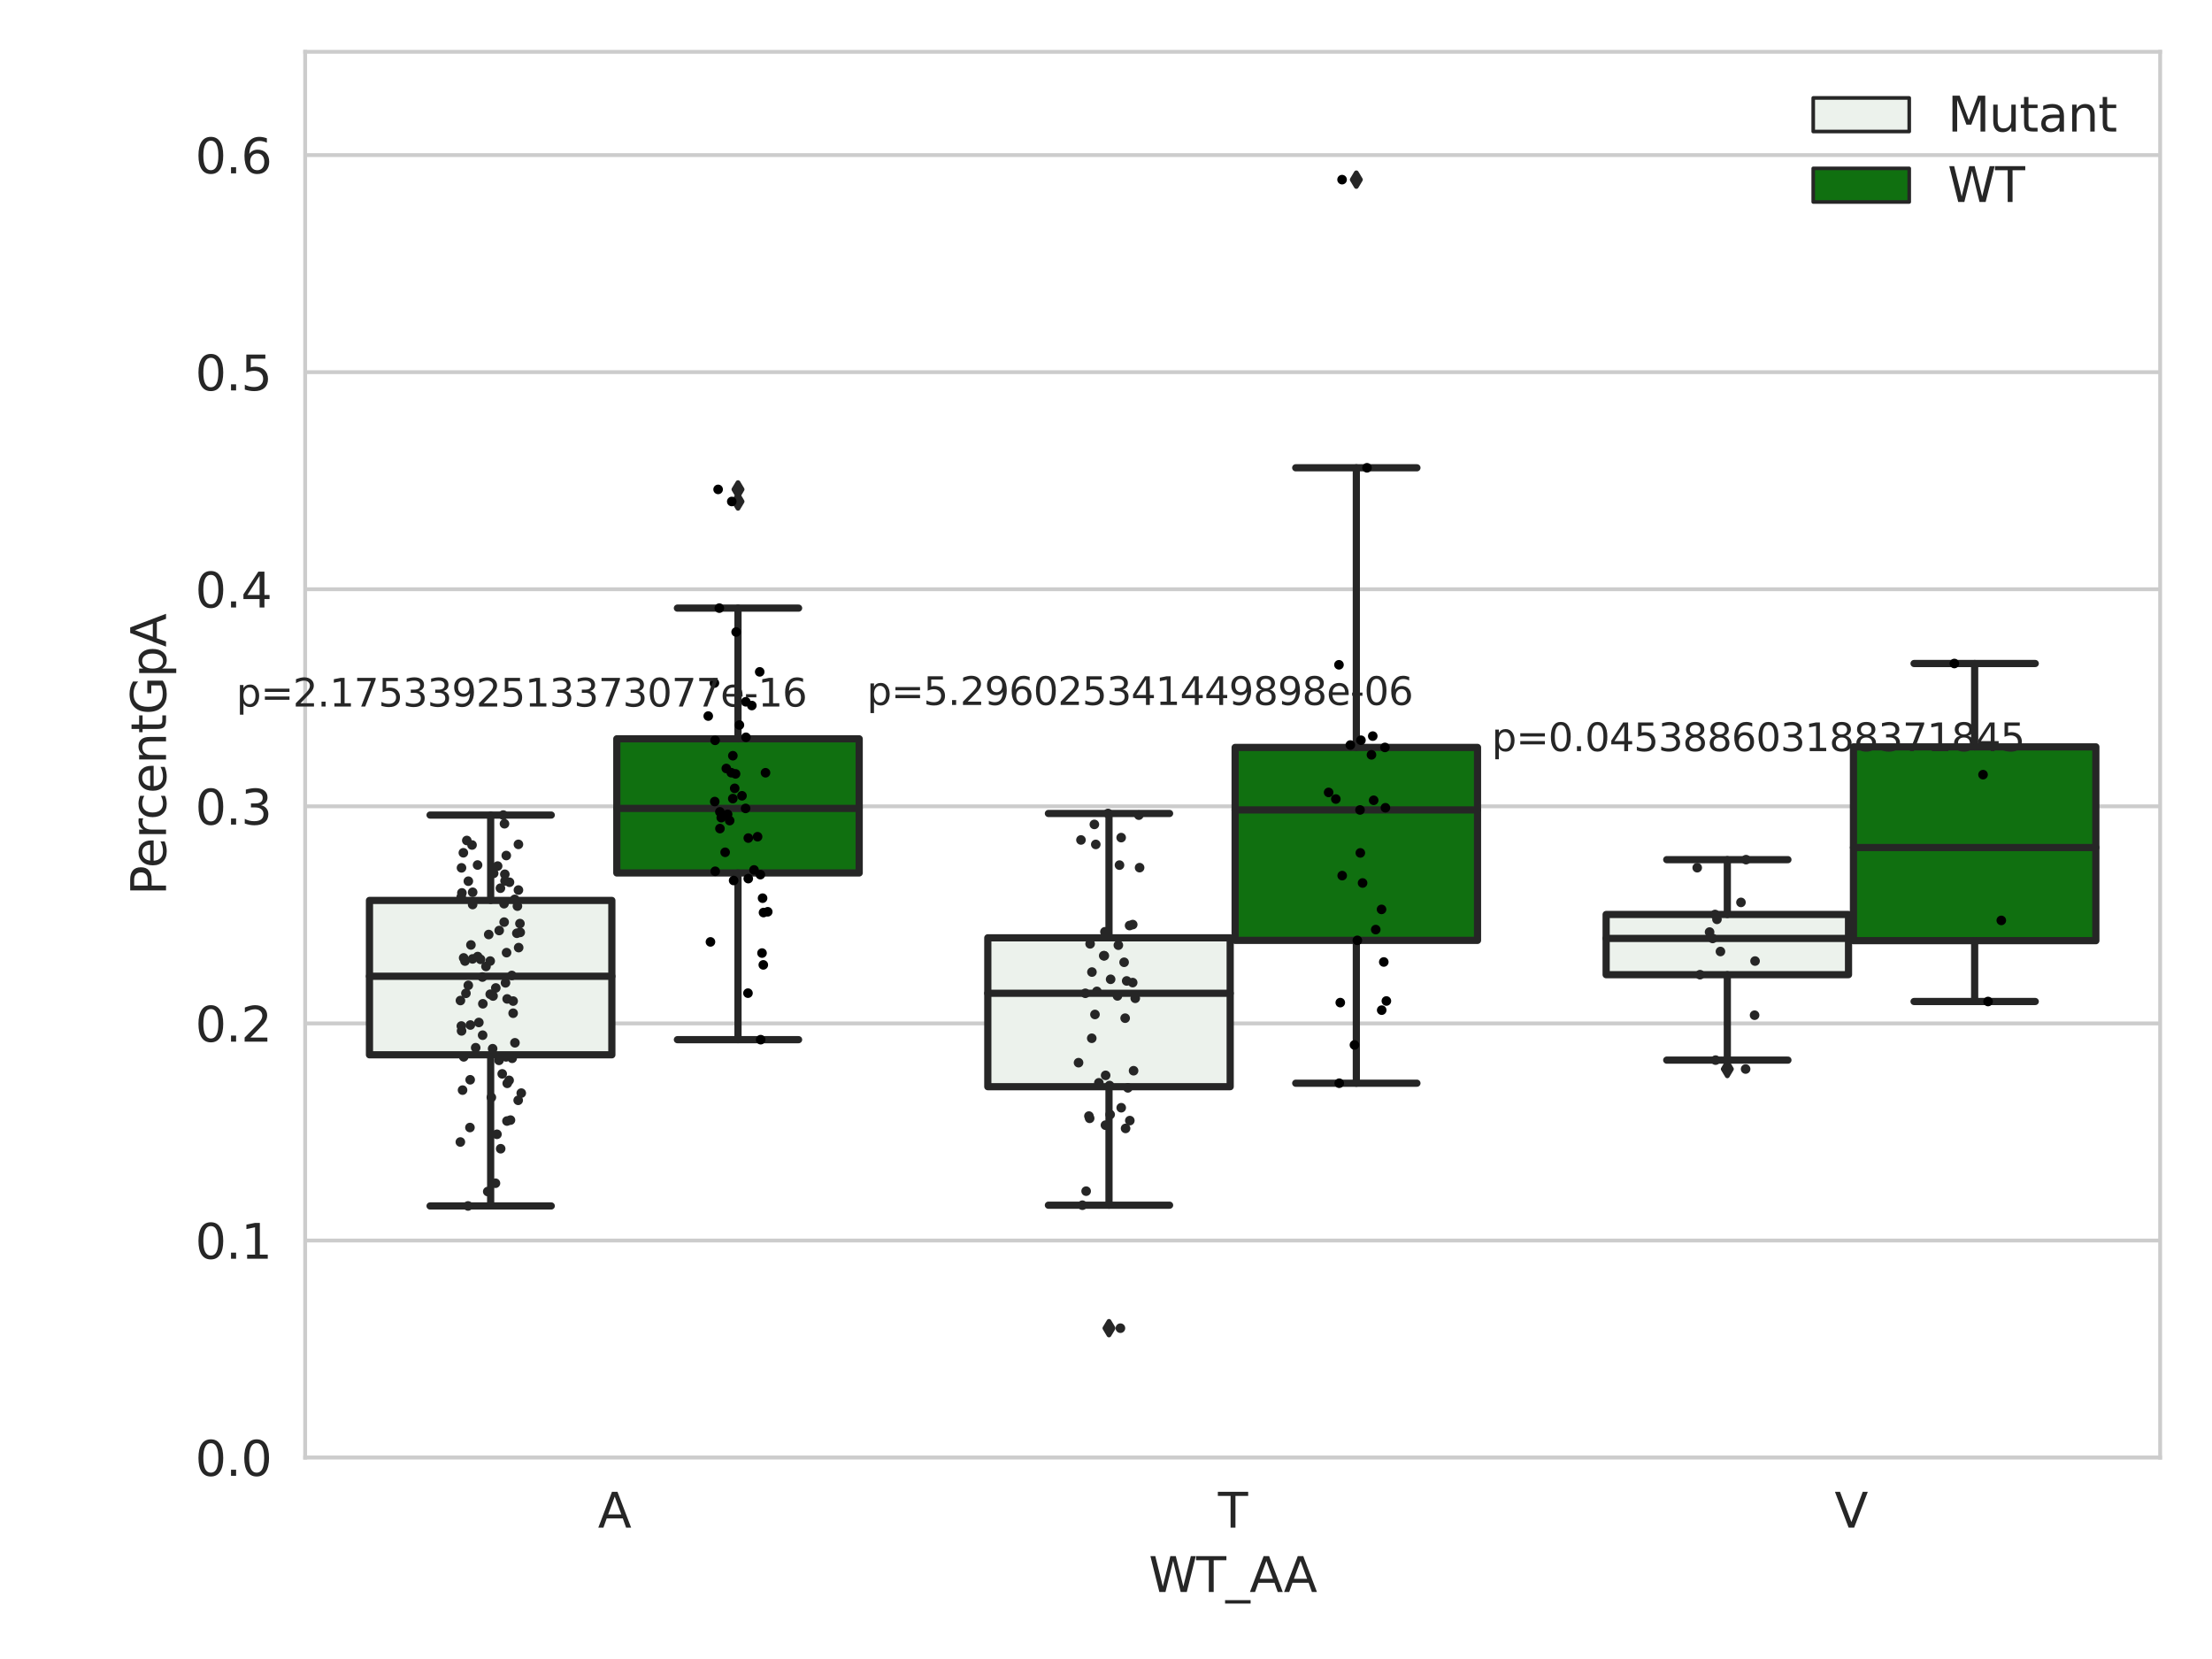 <?xml version="1.0" encoding="utf-8" standalone="no"?>
<!DOCTYPE svg PUBLIC "-//W3C//DTD SVG 1.1//EN"
  "http://www.w3.org/Graphics/SVG/1.1/DTD/svg11.dtd">
<svg xmlns:xlink="http://www.w3.org/1999/xlink" width="460.8pt" height="345.6pt" viewBox="0 0 460.8 345.6" xmlns="http://www.w3.org/2000/svg" version="1.1">
 <defs>
  <style type="text/css">*{stroke-linejoin: round; stroke-linecap: butt}</style>
 </defs>
 <g id="figure_1">
  <g id="patch_1">
   <path d="M 0 345.6 
L 460.8 345.6 
L 460.8 0 
L 0 0 
z
" style="fill: #ffffff"/>
  </g>
  <g id="axes_1">
   <g id="patch_2">
    <path d="M 63.571 303.64 
L 450 303.64 
L 450 10.8 
L 63.571 10.8 
z
" style="fill: #ffffff"/>
   </g>
   <g id="matplotlib.axis_1">
    <g id="xtick_1">
     <g id="text_1">
      <!-- A -->
      <g style="fill: #262626" transform="translate(124.556 318.238)scale(0.1 -0.1)">
       <defs>
        <path id="DejaVuSans-41" d="M 2188 4044 
L 1331 1722 
L 3047 1722 
L 2188 4044 
z
M 1831 4666 
L 2547 4666 
L 4325 0 
L 3669 0 
L 3244 1197 
L 1141 1197 
L 716 0 
L 50 0 
L 1831 4666 
z
" transform="scale(0.016)"/>
       </defs>
       <use xlink:href="#DejaVuSans-41"/>
      </g>
     </g>
    </g>
    <g id="xtick_2">
     <g id="text_2">
      <!-- T -->
      <g style="fill: #262626" transform="translate(253.732 318.238)scale(0.1 -0.1)">
       <defs>
        <path id="DejaVuSans-54" d="M -19 4666 
L 3928 4666 
L 3928 4134 
L 2272 4134 
L 2272 0 
L 1638 0 
L 1638 4134 
L -19 4134 
L -19 4666 
z
" transform="scale(0.016)"/>
       </defs>
       <use xlink:href="#DejaVuSans-54"/>
      </g>
     </g>
    </g>
    <g id="xtick_3">
     <g id="text_3">
      <!-- V -->
      <g style="fill: #262626" transform="translate(382.175 318.238)scale(0.1 -0.1)">
       <defs>
        <path id="DejaVuSans-56" d="M 1831 0 
L 50 4666 
L 709 4666 
L 2188 738 
L 3669 4666 
L 4325 4666 
L 2547 0 
L 1831 0 
z
" transform="scale(0.016)"/>
       </defs>
       <use xlink:href="#DejaVuSans-56"/>
      </g>
     </g>
    </g>
    <g id="text_4">
     <!-- WT_AA -->
     <g style="fill: #262626" transform="translate(239.31 331.638)scale(0.1 -0.1)">
      <defs>
       <path id="DejaVuSans-57" d="M 213 4666 
L 850 4666 
L 1831 722 
L 2809 4666 
L 3519 4666 
L 4500 722 
L 5478 4666 
L 6119 4666 
L 4947 0 
L 4153 0 
L 3169 4050 
L 2175 0 
L 1381 0 
L 213 4666 
z
" transform="scale(0.016)"/>
       <path id="DejaVuSans-5f" d="M 3263 -1063 
L 3263 -1509 
L -63 -1509 
L -63 -1063 
L 3263 -1063 
z
" transform="scale(0.016)"/>
      </defs>
      <use xlink:href="#DejaVuSans-57"/>
      <use xlink:href="#DejaVuSans-54" x="98.877"/>
      <use xlink:href="#DejaVuSans-5f" x="159.961"/>
      <use xlink:href="#DejaVuSans-41" x="209.961"/>
      <use xlink:href="#DejaVuSans-41" x="281.119"/>
     </g>
    </g>
   </g>
   <g id="matplotlib.axis_2">
    <g id="ytick_1">
     <g id="line2d_1">
      <path d="M 63.571 303.64 
L 450 303.64 
" clip-path="url(#pe76130f4f2)" style="fill: none; stroke: #cccccc; stroke-width: 0.8; stroke-linecap: round"/>
     </g>
     <g id="text_5">
      <!-- 0.0 -->
      <g style="fill: #262626" transform="translate(40.668 307.439)scale(0.1 -0.1)">
       <defs>
        <path id="DejaVuSans-30" d="M 2034 4250 
Q 1547 4250 1301 3770 
Q 1056 3291 1056 2328 
Q 1056 1369 1301 889 
Q 1547 409 2034 409 
Q 2525 409 2770 889 
Q 3016 1369 3016 2328 
Q 3016 3291 2770 3770 
Q 2525 4250 2034 4250 
z
M 2034 4750 
Q 2819 4750 3233 4129 
Q 3647 3509 3647 2328 
Q 3647 1150 3233 529 
Q 2819 -91 2034 -91 
Q 1250 -91 836 529 
Q 422 1150 422 2328 
Q 422 3509 836 4129 
Q 1250 4750 2034 4750 
z
" transform="scale(0.016)"/>
        <path id="DejaVuSans-2e" d="M 684 794 
L 1344 794 
L 1344 0 
L 684 0 
L 684 794 
z
" transform="scale(0.016)"/>
       </defs>
       <use xlink:href="#DejaVuSans-30"/>
       <use xlink:href="#DejaVuSans-2e" x="63.623"/>
       <use xlink:href="#DejaVuSans-30" x="95.41"/>
      </g>
     </g>
    </g>
    <g id="ytick_2">
     <g id="line2d_2">
      <path d="M 63.571 258.418 
L 450 258.418 
" clip-path="url(#pe76130f4f2)" style="fill: none; stroke: #cccccc; stroke-width: 0.8; stroke-linecap: round"/>
     </g>
     <g id="text_6">
      <!-- 0.1 -->
      <g style="fill: #262626" transform="translate(40.668 262.218)scale(0.1 -0.1)">
       <defs>
        <path id="DejaVuSans-31" d="M 794 531 
L 1825 531 
L 1825 4091 
L 703 3866 
L 703 4441 
L 1819 4666 
L 2450 4666 
L 2450 531 
L 3481 531 
L 3481 0 
L 794 0 
L 794 531 
z
" transform="scale(0.016)"/>
       </defs>
       <use xlink:href="#DejaVuSans-30"/>
       <use xlink:href="#DejaVuSans-2e" x="63.623"/>
       <use xlink:href="#DejaVuSans-31" x="95.41"/>
      </g>
     </g>
    </g>
    <g id="ytick_3">
     <g id="line2d_3">
      <path d="M 63.571 213.197 
L 450 213.197 
" clip-path="url(#pe76130f4f2)" style="fill: none; stroke: #cccccc; stroke-width: 0.8; stroke-linecap: round"/>
     </g>
     <g id="text_7">
      <!-- 0.2 -->
      <g style="fill: #262626" transform="translate(40.668 216.996)scale(0.1 -0.1)">
       <defs>
        <path id="DejaVuSans-32" d="M 1228 531 
L 3431 531 
L 3431 0 
L 469 0 
L 469 531 
Q 828 903 1448 1529 
Q 2069 2156 2228 2338 
Q 2531 2678 2651 2914 
Q 2772 3150 2772 3378 
Q 2772 3750 2511 3984 
Q 2250 4219 1831 4219 
Q 1534 4219 1204 4116 
Q 875 4013 500 3803 
L 500 4441 
Q 881 4594 1212 4672 
Q 1544 4750 1819 4750 
Q 2544 4750 2975 4387 
Q 3406 4025 3406 3419 
Q 3406 3131 3298 2873 
Q 3191 2616 2906 2266 
Q 2828 2175 2409 1742 
Q 1991 1309 1228 531 
z
" transform="scale(0.016)"/>
       </defs>
       <use xlink:href="#DejaVuSans-30"/>
       <use xlink:href="#DejaVuSans-2e" x="63.623"/>
       <use xlink:href="#DejaVuSans-32" x="95.41"/>
      </g>
     </g>
    </g>
    <g id="ytick_4">
     <g id="line2d_4">
      <path d="M 63.571 167.975 
L 450 167.975 
" clip-path="url(#pe76130f4f2)" style="fill: none; stroke: #cccccc; stroke-width: 0.8; stroke-linecap: round"/>
     </g>
     <g id="text_8">
      <!-- 0.3 -->
      <g style="fill: #262626" transform="translate(40.668 171.775)scale(0.1 -0.1)">
       <defs>
        <path id="DejaVuSans-33" d="M 2597 2516 
Q 3050 2419 3304 2112 
Q 3559 1806 3559 1356 
Q 3559 666 3084 287 
Q 2609 -91 1734 -91 
Q 1441 -91 1130 -33 
Q 819 25 488 141 
L 488 750 
Q 750 597 1062 519 
Q 1375 441 1716 441 
Q 2309 441 2620 675 
Q 2931 909 2931 1356 
Q 2931 1769 2642 2001 
Q 2353 2234 1838 2234 
L 1294 2234 
L 1294 2753 
L 1863 2753 
Q 2328 2753 2575 2939 
Q 2822 3125 2822 3475 
Q 2822 3834 2567 4026 
Q 2313 4219 1838 4219 
Q 1578 4219 1281 4162 
Q 984 4106 628 3988 
L 628 4550 
Q 988 4650 1302 4700 
Q 1616 4750 1894 4750 
Q 2613 4750 3031 4423 
Q 3450 4097 3450 3541 
Q 3450 3153 3228 2886 
Q 3006 2619 2597 2516 
z
" transform="scale(0.016)"/>
       </defs>
       <use xlink:href="#DejaVuSans-30"/>
       <use xlink:href="#DejaVuSans-2e" x="63.623"/>
       <use xlink:href="#DejaVuSans-33" x="95.41"/>
      </g>
     </g>
    </g>
    <g id="ytick_5">
     <g id="line2d_5">
      <path d="M 63.571 122.754 
L 450 122.754 
" clip-path="url(#pe76130f4f2)" style="fill: none; stroke: #cccccc; stroke-width: 0.8; stroke-linecap: round"/>
     </g>
     <g id="text_9">
      <!-- 0.4 -->
      <g style="fill: #262626" transform="translate(40.668 126.553)scale(0.1 -0.1)">
       <defs>
        <path id="DejaVuSans-34" d="M 2419 4116 
L 825 1625 
L 2419 1625 
L 2419 4116 
z
M 2253 4666 
L 3047 4666 
L 3047 1625 
L 3713 1625 
L 3713 1100 
L 3047 1100 
L 3047 0 
L 2419 0 
L 2419 1100 
L 313 1100 
L 313 1709 
L 2253 4666 
z
" transform="scale(0.016)"/>
       </defs>
       <use xlink:href="#DejaVuSans-30"/>
       <use xlink:href="#DejaVuSans-2e" x="63.623"/>
       <use xlink:href="#DejaVuSans-34" x="95.41"/>
      </g>
     </g>
    </g>
    <g id="ytick_6">
     <g id="line2d_6">
      <path d="M 63.571 77.532 
L 450 77.532 
" clip-path="url(#pe76130f4f2)" style="fill: none; stroke: #cccccc; stroke-width: 0.8; stroke-linecap: round"/>
     </g>
     <g id="text_10">
      <!-- 0.5 -->
      <g style="fill: #262626" transform="translate(40.668 81.332)scale(0.1 -0.1)">
       <defs>
        <path id="DejaVuSans-35" d="M 691 4666 
L 3169 4666 
L 3169 4134 
L 1269 4134 
L 1269 2991 
Q 1406 3038 1543 3061 
Q 1681 3084 1819 3084 
Q 2600 3084 3056 2656 
Q 3513 2228 3513 1497 
Q 3513 744 3044 326 
Q 2575 -91 1722 -91 
Q 1428 -91 1123 -41 
Q 819 9 494 109 
L 494 744 
Q 775 591 1075 516 
Q 1375 441 1709 441 
Q 2250 441 2565 725 
Q 2881 1009 2881 1497 
Q 2881 1984 2565 2268 
Q 2250 2553 1709 2553 
Q 1456 2553 1204 2497 
Q 953 2441 691 2322 
L 691 4666 
z
" transform="scale(0.016)"/>
       </defs>
       <use xlink:href="#DejaVuSans-30"/>
       <use xlink:href="#DejaVuSans-2e" x="63.623"/>
       <use xlink:href="#DejaVuSans-35" x="95.41"/>
      </g>
     </g>
    </g>
    <g id="ytick_7">
     <g id="line2d_7">
      <path d="M 63.571 32.311 
L 450 32.311 
" clip-path="url(#pe76130f4f2)" style="fill: none; stroke: #cccccc; stroke-width: 0.8; stroke-linecap: round"/>
     </g>
     <g id="text_11">
      <!-- 0.6 -->
      <g style="fill: #262626" transform="translate(40.668 36.11)scale(0.1 -0.1)">
       <defs>
        <path id="DejaVuSans-36" d="M 2113 2584 
Q 1688 2584 1439 2293 
Q 1191 2003 1191 1497 
Q 1191 994 1439 701 
Q 1688 409 2113 409 
Q 2538 409 2786 701 
Q 3034 994 3034 1497 
Q 3034 2003 2786 2293 
Q 2538 2584 2113 2584 
z
M 3366 4563 
L 3366 3988 
Q 3128 4100 2886 4159 
Q 2644 4219 2406 4219 
Q 1781 4219 1451 3797 
Q 1122 3375 1075 2522 
Q 1259 2794 1537 2939 
Q 1816 3084 2150 3084 
Q 2853 3084 3261 2657 
Q 3669 2231 3669 1497 
Q 3669 778 3244 343 
Q 2819 -91 2113 -91 
Q 1303 -91 875 529 
Q 447 1150 447 2328 
Q 447 3434 972 4092 
Q 1497 4750 2381 4750 
Q 2619 4750 2861 4703 
Q 3103 4656 3366 4563 
z
" transform="scale(0.016)"/>
       </defs>
       <use xlink:href="#DejaVuSans-30"/>
       <use xlink:href="#DejaVuSans-2e" x="63.623"/>
       <use xlink:href="#DejaVuSans-36" x="95.41"/>
      </g>
     </g>
    </g>
    <g id="text_12">
     <!-- PercentGpA -->
     <g style="fill: #262626" transform="translate(34.588 186.497)rotate(-90)scale(0.1 -0.1)">
      <defs>
       <path id="DejaVuSans-50" d="M 1259 4147 
L 1259 2394 
L 2053 2394 
Q 2494 2394 2734 2622 
Q 2975 2850 2975 3272 
Q 2975 3691 2734 3919 
Q 2494 4147 2053 4147 
L 1259 4147 
z
M 628 4666 
L 2053 4666 
Q 2838 4666 3239 4311 
Q 3641 3956 3641 3272 
Q 3641 2581 3239 2228 
Q 2838 1875 2053 1875 
L 1259 1875 
L 1259 0 
L 628 0 
L 628 4666 
z
" transform="scale(0.016)"/>
       <path id="DejaVuSans-65" d="M 3597 1894 
L 3597 1613 
L 953 1613 
Q 991 1019 1311 708 
Q 1631 397 2203 397 
Q 2534 397 2845 478 
Q 3156 559 3463 722 
L 3463 178 
Q 3153 47 2828 -22 
Q 2503 -91 2169 -91 
Q 1331 -91 842 396 
Q 353 884 353 1716 
Q 353 2575 817 3079 
Q 1281 3584 2069 3584 
Q 2775 3584 3186 3129 
Q 3597 2675 3597 1894 
z
M 3022 2063 
Q 3016 2534 2758 2815 
Q 2500 3097 2075 3097 
Q 1594 3097 1305 2825 
Q 1016 2553 972 2059 
L 3022 2063 
z
" transform="scale(0.016)"/>
       <path id="DejaVuSans-72" d="M 2631 2963 
Q 2534 3019 2420 3045 
Q 2306 3072 2169 3072 
Q 1681 3072 1420 2755 
Q 1159 2438 1159 1844 
L 1159 0 
L 581 0 
L 581 3500 
L 1159 3500 
L 1159 2956 
Q 1341 3275 1631 3429 
Q 1922 3584 2338 3584 
Q 2397 3584 2469 3576 
Q 2541 3569 2628 3553 
L 2631 2963 
z
" transform="scale(0.016)"/>
       <path id="DejaVuSans-63" d="M 3122 3366 
L 3122 2828 
Q 2878 2963 2633 3030 
Q 2388 3097 2138 3097 
Q 1578 3097 1268 2742 
Q 959 2388 959 1747 
Q 959 1106 1268 751 
Q 1578 397 2138 397 
Q 2388 397 2633 464 
Q 2878 531 3122 666 
L 3122 134 
Q 2881 22 2623 -34 
Q 2366 -91 2075 -91 
Q 1284 -91 818 406 
Q 353 903 353 1747 
Q 353 2603 823 3093 
Q 1294 3584 2113 3584 
Q 2378 3584 2631 3529 
Q 2884 3475 3122 3366 
z
" transform="scale(0.016)"/>
       <path id="DejaVuSans-6e" d="M 3513 2113 
L 3513 0 
L 2938 0 
L 2938 2094 
Q 2938 2591 2744 2837 
Q 2550 3084 2163 3084 
Q 1697 3084 1428 2787 
Q 1159 2491 1159 1978 
L 1159 0 
L 581 0 
L 581 3500 
L 1159 3500 
L 1159 2956 
Q 1366 3272 1645 3428 
Q 1925 3584 2291 3584 
Q 2894 3584 3203 3211 
Q 3513 2838 3513 2113 
z
" transform="scale(0.016)"/>
       <path id="DejaVuSans-74" d="M 1172 4494 
L 1172 3500 
L 2356 3500 
L 2356 3053 
L 1172 3053 
L 1172 1153 
Q 1172 725 1289 603 
Q 1406 481 1766 481 
L 2356 481 
L 2356 0 
L 1766 0 
Q 1100 0 847 248 
Q 594 497 594 1153 
L 594 3053 
L 172 3053 
L 172 3500 
L 594 3500 
L 594 4494 
L 1172 4494 
z
" transform="scale(0.016)"/>
       <path id="DejaVuSans-47" d="M 3809 666 
L 3809 1919 
L 2778 1919 
L 2778 2438 
L 4434 2438 
L 4434 434 
Q 4069 175 3628 42 
Q 3188 -91 2688 -91 
Q 1594 -91 976 548 
Q 359 1188 359 2328 
Q 359 3472 976 4111 
Q 1594 4750 2688 4750 
Q 3144 4750 3555 4637 
Q 3966 4525 4313 4306 
L 4313 3634 
Q 3963 3931 3569 4081 
Q 3175 4231 2741 4231 
Q 1884 4231 1454 3753 
Q 1025 3275 1025 2328 
Q 1025 1384 1454 906 
Q 1884 428 2741 428 
Q 3075 428 3337 486 
Q 3600 544 3809 666 
z
" transform="scale(0.016)"/>
       <path id="DejaVuSans-70" d="M 1159 525 
L 1159 -1331 
L 581 -1331 
L 581 3500 
L 1159 3500 
L 1159 2969 
Q 1341 3281 1617 3432 
Q 1894 3584 2278 3584 
Q 2916 3584 3314 3078 
Q 3713 2572 3713 1747 
Q 3713 922 3314 415 
Q 2916 -91 2278 -91 
Q 1894 -91 1617 61 
Q 1341 213 1159 525 
z
M 3116 1747 
Q 3116 2381 2855 2742 
Q 2594 3103 2138 3103 
Q 1681 3103 1420 2742 
Q 1159 2381 1159 1747 
Q 1159 1113 1420 752 
Q 1681 391 2138 391 
Q 2594 391 2855 752 
Q 3116 1113 3116 1747 
z
" transform="scale(0.016)"/>
      </defs>
      <use xlink:href="#DejaVuSans-50"/>
      <use xlink:href="#DejaVuSans-65" x="56.678"/>
      <use xlink:href="#DejaVuSans-72" x="118.201"/>
      <use xlink:href="#DejaVuSans-63" x="157.064"/>
      <use xlink:href="#DejaVuSans-65" x="212.045"/>
      <use xlink:href="#DejaVuSans-6e" x="273.568"/>
      <use xlink:href="#DejaVuSans-74" x="336.947"/>
      <use xlink:href="#DejaVuSans-47" x="376.156"/>
      <use xlink:href="#DejaVuSans-70" x="453.646"/>
      <use xlink:href="#DejaVuSans-41" x="517.123"/>
     </g>
    </g>
   </g>
   <g id="patch_3">
    <path d="M 76.967 219.737 
L 127.461 219.737 
L 127.461 187.578 
L 76.967 187.578 
L 76.967 219.737 
z
" clip-path="url(#pe76130f4f2)" style="fill: #ecf2ec; stroke: #262626; stroke-width: 1.5; stroke-linejoin: miter"/>
   </g>
   <g id="patch_4">
    <path d="M 128.491 181.853 
L 178.985 181.853 
L 178.985 153.909 
L 128.491 153.909 
L 128.491 181.853 
z
" clip-path="url(#pe76130f4f2)" style="fill: #107010; stroke: #262626; stroke-width: 1.5; stroke-linejoin: miter"/>
   </g>
   <g id="patch_5">
    <path d="M 205.777 226.377 
L 256.27 226.377 
L 256.27 195.365 
L 205.777 195.365 
L 205.777 226.377 
z
" clip-path="url(#pe76130f4f2)" style="fill: #ecf2ec; stroke: #262626; stroke-width: 1.5; stroke-linejoin: miter"/>
   </g>
   <g id="patch_6">
    <path d="M 257.301 195.895 
L 307.794 195.895 
L 307.794 155.703 
L 257.301 155.703 
L 257.301 195.895 
z
" clip-path="url(#pe76130f4f2)" style="fill: #107010; stroke: #262626; stroke-width: 1.5; stroke-linejoin: miter"/>
   </g>
   <g id="patch_7">
    <path d="M 334.587 203.044 
L 385.08 203.044 
L 385.08 190.506 
L 334.587 190.506 
L 334.587 203.044 
z
" clip-path="url(#pe76130f4f2)" style="fill: #ecf2ec; stroke: #262626; stroke-width: 1.5; stroke-linejoin: miter"/>
   </g>
   <g id="patch_8">
    <path d="M 386.11 195.962 
L 436.604 195.962 
L 436.604 155.586 
L 386.11 155.586 
L 386.11 195.962 
z
" clip-path="url(#pe76130f4f2)" style="fill: #107010; stroke: #262626; stroke-width: 1.5; stroke-linejoin: miter"/>
   </g>
   <g id="patch_9">
    <path d="M 127.976 303.64 
L 127.976 303.64 
L 127.976 303.64 
L 127.976 303.64 
z
" clip-path="url(#pe76130f4f2)" style="fill: #ecf2ec; stroke: #262626; stroke-width: 0.75; stroke-linejoin: miter"/>
   </g>
   <g id="patch_10">
    <path d="M 127.976 303.64 
L 127.976 303.64 
L 127.976 303.64 
L 127.976 303.64 
z
" clip-path="url(#pe76130f4f2)" style="fill: #107010; stroke: #262626; stroke-width: 0.75; stroke-linejoin: miter"/>
   </g>
   <g id="PathCollection_1"/>
   <g id="PathCollection_2"/>
   <g id="line2d_8">
    <path d="M 102.214 219.737 
L 102.214 251.221 
" clip-path="url(#pe76130f4f2)" style="fill: none; stroke: #262626; stroke-width: 1.5; stroke-linecap: round"/>
   </g>
   <g id="line2d_9">
    <path d="M 102.214 187.578 
L 102.214 169.792 
" clip-path="url(#pe76130f4f2)" style="fill: none; stroke: #262626; stroke-width: 1.5; stroke-linecap: round"/>
   </g>
   <g id="line2d_10">
    <path d="M 89.591 251.221 
L 114.837 251.221 
" clip-path="url(#pe76130f4f2)" style="fill: none; stroke: #262626; stroke-width: 1.5; stroke-linecap: round"/>
   </g>
   <g id="line2d_11">
    <path d="M 89.591 169.792 
L 114.837 169.792 
" clip-path="url(#pe76130f4f2)" style="fill: none; stroke: #262626; stroke-width: 1.5; stroke-linecap: round"/>
   </g>
   <g id="line2d_12"/>
   <g id="line2d_13">
    <path d="M 153.738 181.853 
L 153.738 216.582 
" clip-path="url(#pe76130f4f2)" style="fill: none; stroke: #262626; stroke-width: 1.5; stroke-linecap: round"/>
   </g>
   <g id="line2d_14">
    <path d="M 153.738 153.909 
L 153.738 126.681 
" clip-path="url(#pe76130f4f2)" style="fill: none; stroke: #262626; stroke-width: 1.5; stroke-linecap: round"/>
   </g>
   <g id="line2d_15">
    <path d="M 141.115 216.582 
L 166.361 216.582 
" clip-path="url(#pe76130f4f2)" style="fill: none; stroke: #262626; stroke-width: 1.5; stroke-linecap: round"/>
   </g>
   <g id="line2d_16">
    <path d="M 141.115 126.681 
L 166.361 126.681 
" clip-path="url(#pe76130f4f2)" style="fill: none; stroke: #262626; stroke-width: 1.5; stroke-linecap: round"/>
   </g>
   <g id="line2d_17">
    <defs>
     <path id="mb4d43785a8" d="M -0 1.414 
L 0.849 0 
L 0 -1.414 
L -0.849 -0 
z
" style="stroke: #262626; stroke-linejoin: miter"/>
    </defs>
    <g clip-path="url(#pe76130f4f2)">
     <use xlink:href="#mb4d43785a8" x="153.738" y="104.471" style="fill: #262626; stroke: #262626; stroke-linejoin: miter"/>
     <use xlink:href="#mb4d43785a8" x="153.738" y="101.953" style="fill: #262626; stroke: #262626; stroke-linejoin: miter"/>
    </g>
   </g>
   <g id="line2d_18">
    <path d="M 231.024 226.377 
L 231.024 251.065 
" clip-path="url(#pe76130f4f2)" style="fill: none; stroke: #262626; stroke-width: 1.5; stroke-linecap: round"/>
   </g>
   <g id="line2d_19">
    <path d="M 231.024 195.365 
L 231.024 169.462 
" clip-path="url(#pe76130f4f2)" style="fill: none; stroke: #262626; stroke-width: 1.5; stroke-linecap: round"/>
   </g>
   <g id="line2d_20">
    <path d="M 218.4 251.065 
L 243.647 251.065 
" clip-path="url(#pe76130f4f2)" style="fill: none; stroke: #262626; stroke-width: 1.5; stroke-linecap: round"/>
   </g>
   <g id="line2d_21">
    <path d="M 218.4 169.462 
L 243.647 169.462 
" clip-path="url(#pe76130f4f2)" style="fill: none; stroke: #262626; stroke-width: 1.5; stroke-linecap: round"/>
   </g>
   <g id="line2d_22">
    <g clip-path="url(#pe76130f4f2)">
     <use xlink:href="#mb4d43785a8" x="231.024" y="276.684" style="fill: #262626; stroke: #262626; stroke-linejoin: miter"/>
    </g>
   </g>
   <g id="line2d_23">
    <path d="M 282.548 195.895 
L 282.548 225.652 
" clip-path="url(#pe76130f4f2)" style="fill: none; stroke: #262626; stroke-width: 1.5; stroke-linecap: round"/>
   </g>
   <g id="line2d_24">
    <path d="M 282.548 155.703 
L 282.548 97.449 
" clip-path="url(#pe76130f4f2)" style="fill: none; stroke: #262626; stroke-width: 1.5; stroke-linecap: round"/>
   </g>
   <g id="line2d_25">
    <path d="M 269.924 225.652 
L 295.171 225.652 
" clip-path="url(#pe76130f4f2)" style="fill: none; stroke: #262626; stroke-width: 1.5; stroke-linecap: round"/>
   </g>
   <g id="line2d_26">
    <path d="M 269.924 97.449 
L 295.171 97.449 
" clip-path="url(#pe76130f4f2)" style="fill: none; stroke: #262626; stroke-width: 1.5; stroke-linecap: round"/>
   </g>
   <g id="line2d_27">
    <g clip-path="url(#pe76130f4f2)">
     <use xlink:href="#mb4d43785a8" x="282.548" y="37.422" style="fill: #262626; stroke: #262626; stroke-linejoin: miter"/>
    </g>
   </g>
   <g id="line2d_28">
    <path d="M 359.833 203.044 
L 359.833 220.843 
" clip-path="url(#pe76130f4f2)" style="fill: none; stroke: #262626; stroke-width: 1.5; stroke-linecap: round"/>
   </g>
   <g id="line2d_29">
    <path d="M 359.833 190.506 
L 359.833 179.081 
" clip-path="url(#pe76130f4f2)" style="fill: none; stroke: #262626; stroke-width: 1.5; stroke-linecap: round"/>
   </g>
   <g id="line2d_30">
    <path d="M 347.21 220.843 
L 372.457 220.843 
" clip-path="url(#pe76130f4f2)" style="fill: none; stroke: #262626; stroke-width: 1.5; stroke-linecap: round"/>
   </g>
   <g id="line2d_31">
    <path d="M 347.21 179.081 
L 372.457 179.081 
" clip-path="url(#pe76130f4f2)" style="fill: none; stroke: #262626; stroke-width: 1.5; stroke-linecap: round"/>
   </g>
   <g id="line2d_32">
    <g clip-path="url(#pe76130f4f2)">
     <use xlink:href="#mb4d43785a8" x="359.833" y="222.699" style="fill: #262626; stroke: #262626; stroke-linejoin: miter"/>
    </g>
   </g>
   <g id="line2d_33">
    <path d="M 411.357 195.962 
L 411.357 208.632 
" clip-path="url(#pe76130f4f2)" style="fill: none; stroke: #262626; stroke-width: 1.5; stroke-linecap: round"/>
   </g>
   <g id="line2d_34">
    <path d="M 411.357 155.586 
L 411.357 138.222 
" clip-path="url(#pe76130f4f2)" style="fill: none; stroke: #262626; stroke-width: 1.5; stroke-linecap: round"/>
   </g>
   <g id="line2d_35">
    <path d="M 398.734 208.632 
L 423.98 208.632 
" clip-path="url(#pe76130f4f2)" style="fill: none; stroke: #262626; stroke-width: 1.5; stroke-linecap: round"/>
   </g>
   <g id="line2d_36">
    <path d="M 398.734 138.222 
L 423.98 138.222 
" clip-path="url(#pe76130f4f2)" style="fill: none; stroke: #262626; stroke-width: 1.5; stroke-linecap: round"/>
   </g>
   <g id="line2d_37"/>
   <g id="line2d_38">
    <path d="M 76.967 203.372 
L 127.461 203.372 
" clip-path="url(#pe76130f4f2)" style="fill: none; stroke: #262626; stroke-width: 1.5; stroke-linecap: round"/>
   </g>
   <g id="line2d_39">
    <path d="M 128.491 168.407 
L 178.985 168.407 
" clip-path="url(#pe76130f4f2)" style="fill: none; stroke: #262626; stroke-width: 1.5; stroke-linecap: round"/>
   </g>
   <g id="line2d_40">
    <path d="M 205.777 206.92 
L 256.27 206.92 
" clip-path="url(#pe76130f4f2)" style="fill: none; stroke: #262626; stroke-width: 1.5; stroke-linecap: round"/>
   </g>
   <g id="line2d_41">
    <path d="M 257.301 168.73 
L 307.794 168.73 
" clip-path="url(#pe76130f4f2)" style="fill: none; stroke: #262626; stroke-width: 1.5; stroke-linecap: round"/>
   </g>
   <g id="line2d_42">
    <path d="M 334.587 195.495 
L 385.08 195.495 
" clip-path="url(#pe76130f4f2)" style="fill: none; stroke: #262626; stroke-width: 1.5; stroke-linecap: round"/>
   </g>
   <g id="line2d_43">
    <path d="M 386.11 176.556 
L 436.604 176.556 
" clip-path="url(#pe76130f4f2)" style="fill: none; stroke: #262626; stroke-width: 1.5; stroke-linecap: round"/>
   </g>
   <g id="patch_11">
    <path d="M 63.571 303.64 
L 63.571 10.8 
" style="fill: none; stroke: #cccccc; stroke-width: 0.8; stroke-linejoin: miter; stroke-linecap: square"/>
   </g>
   <g id="patch_12">
    <path d="M 450 303.64 
L 450 10.8 
" style="fill: none; stroke: #cccccc; stroke-width: 0.8; stroke-linejoin: miter; stroke-linecap: square"/>
   </g>
   <g id="patch_13">
    <path d="M 63.571 303.64 
L 450 303.64 
" style="fill: none; stroke: #cccccc; stroke-width: 0.8; stroke-linejoin: miter; stroke-linecap: square"/>
   </g>
   <g id="patch_14">
    <path d="M 63.571 10.8 
L 450 10.8 
" style="fill: none; stroke: #cccccc; stroke-width: 0.8; stroke-linejoin: miter; stroke-linecap: square"/>
   </g>
   <g id="PathCollection_3">
    <defs>
     <path id="C0_0_0f0d933ca4" d="M 0 1 
C 0.265 1 0.52 0.895 0.707 0.707 
C 0.895 0.52 1 0.265 1 -0 
C 1 -0.265 0.895 -0.52 0.707 -0.707 
C 0.52 -0.895 0.265 -1 0 -1 
C -0.265 -1 -0.52 -0.895 -0.707 -0.707 
C -0.895 -0.52 -1 -0.265 -1 0 
C -1 0.265 -0.895 0.52 -0.707 0.707 
C -0.52 0.895 -0.265 1 0 1 
z
"/>
    </defs>
    <g clip-path="url(#pe76130f4f2)">
     <use xlink:href="#C0_0_0f0d933ca4" x="99.755" y="213" style="fill: #262626"/>
    </g>
    <g clip-path="url(#pe76130f4f2)">
     <use xlink:href="#C0_0_0f0d933ca4" x="97.244" y="175.088" style="fill: #262626"/>
    </g>
    <g clip-path="url(#pe76130f4f2)">
     <use xlink:href="#C0_0_0f0d933ca4" x="102.623" y="218.463" style="fill: #262626"/>
    </g>
    <g clip-path="url(#pe76130f4f2)">
     <use xlink:href="#C0_0_0f0d933ca4" x="107.787" y="188.764" style="fill: #262626"/>
    </g>
    <g clip-path="url(#pe76130f4f2)">
     <use xlink:href="#C0_0_0f0d933ca4" x="102.117" y="200.203" style="fill: #262626"/>
    </g>
    <g clip-path="url(#pe76130f4f2)">
     <use xlink:href="#C0_0_0f0d933ca4" x="106.137" y="183.789" style="fill: #262626"/>
    </g>
    <g clip-path="url(#pe76130f4f2)">
     <use xlink:href="#C0_0_0f0d933ca4" x="97.554" y="205.264" style="fill: #262626"/>
    </g>
    <g clip-path="url(#pe76130f4f2)">
     <use xlink:href="#C0_0_0f0d933ca4" x="104.62" y="223.707" style="fill: #262626"/>
    </g>
    <g clip-path="url(#pe76130f4f2)">
     <use xlink:href="#C0_0_0f0d933ca4" x="96.602" y="220.161" style="fill: #262626"/>
    </g>
    <g clip-path="url(#pe76130f4f2)">
     <use xlink:href="#C0_0_0f0d933ca4" x="97.501" y="251.221" style="fill: #262626"/>
    </g>
    <g clip-path="url(#pe76130f4f2)">
     <use xlink:href="#C0_0_0f0d933ca4" x="103.283" y="205.808" style="fill: #262626"/>
    </g>
    <g clip-path="url(#pe76130f4f2)">
     <use xlink:href="#C0_0_0f0d933ca4" x="106.34" y="233.34" style="fill: #262626"/>
    </g>
    <g clip-path="url(#pe76130f4f2)">
     <use xlink:href="#C0_0_0f0d933ca4" x="99.486" y="180.198" style="fill: #262626"/>
    </g>
    <g clip-path="url(#pe76130f4f2)">
     <use xlink:href="#C0_0_0f0d933ca4" x="103.524" y="236.294" style="fill: #262626"/>
    </g>
    <g clip-path="url(#pe76130f4f2)">
     <use xlink:href="#C0_0_0f0d933ca4" x="101.24" y="201.329" style="fill: #262626"/>
    </g>
    <g clip-path="url(#pe76130f4f2)">
     <use xlink:href="#C0_0_0f0d933ca4" x="105.419" y="220.165" style="fill: #262626"/>
    </g>
    <g clip-path="url(#pe76130f4f2)">
     <use xlink:href="#C0_0_0f0d933ca4" x="98.458" y="188.43" style="fill: #262626"/>
    </g>
    <g clip-path="url(#pe76130f4f2)">
     <use xlink:href="#C0_0_0f0d933ca4" x="97.567" y="183.569" style="fill: #262626"/>
    </g>
    <g clip-path="url(#pe76130f4f2)">
     <use xlink:href="#C0_0_0f0d933ca4" x="106.059" y="225.057" style="fill: #262626"/>
    </g>
    <g clip-path="url(#pe76130f4f2)">
     <use xlink:href="#C0_0_0f0d933ca4" x="107.669" y="194.414" style="fill: #262626"/>
    </g>
    <g clip-path="url(#pe76130f4f2)">
     <use xlink:href="#C0_0_0f0d933ca4" x="108.313" y="192.398" style="fill: #262626"/>
    </g>
    <g clip-path="url(#pe76130f4f2)">
     <use xlink:href="#C0_0_0f0d933ca4" x="96.108" y="213.732" style="fill: #262626"/>
    </g>
    <g clip-path="url(#pe76130f4f2)">
     <use xlink:href="#C0_0_0f0d933ca4" x="96.36" y="227.092" style="fill: #262626"/>
    </g>
    <g clip-path="url(#pe76130f4f2)">
     <use xlink:href="#C0_0_0f0d933ca4" x="100.587" y="209.107" style="fill: #262626"/>
    </g>
    <g clip-path="url(#pe76130f4f2)">
     <use xlink:href="#C0_0_0f0d933ca4" x="102.121" y="207.116" style="fill: #262626"/>
    </g>
    <g clip-path="url(#pe76130f4f2)">
     <use xlink:href="#C0_0_0f0d933ca4" x="100.494" y="203.539" style="fill: #262626"/>
    </g>
    <g clip-path="url(#pe76130f4f2)">
     <use xlink:href="#C0_0_0f0d933ca4" x="103.952" y="220.889" style="fill: #262626"/>
    </g>
    <g clip-path="url(#pe76130f4f2)">
     <use xlink:href="#C0_0_0f0d933ca4" x="98.442" y="199.756" style="fill: #262626"/>
    </g>
    <g clip-path="url(#pe76130f4f2)">
     <use xlink:href="#C0_0_0f0d933ca4" x="106.621" y="203.205" style="fill: #262626"/>
    </g>
    <g clip-path="url(#pe76130f4f2)">
     <use xlink:href="#C0_0_0f0d933ca4" x="105.467" y="178.224" style="fill: #262626"/>
    </g>
    <g clip-path="url(#pe76130f4f2)">
     <use xlink:href="#C0_0_0f0d933ca4" x="97.987" y="213.528" style="fill: #262626"/>
    </g>
    <g clip-path="url(#pe76130f4f2)">
     <use xlink:href="#C0_0_0f0d933ca4" x="100.105" y="199.851" style="fill: #262626"/>
    </g>
    <g clip-path="url(#pe76130f4f2)">
     <use xlink:href="#C0_0_0f0d933ca4" x="105.666" y="225.677" style="fill: #262626"/>
    </g>
    <g clip-path="url(#pe76130f4f2)">
     <use xlink:href="#C0_0_0f0d933ca4" x="105.022" y="192.093" style="fill: #262626"/>
    </g>
    <g clip-path="url(#pe76130f4f2)">
     <use xlink:href="#C0_0_0f0d933ca4" x="97.06" y="206.929" style="fill: #262626"/>
    </g>
    <g clip-path="url(#pe76130f4f2)">
     <use xlink:href="#C0_0_0f0d933ca4" x="104.839" y="169.792" style="fill: #262626"/>
    </g>
    <g clip-path="url(#pe76130f4f2)">
     <use xlink:href="#C0_0_0f0d933ca4" x="102.84" y="181.929" style="fill: #262626"/>
    </g>
    <g clip-path="url(#pe76130f4f2)">
     <use xlink:href="#C0_0_0f0d933ca4" x="106.897" y="211.07" style="fill: #262626"/>
    </g>
    <g clip-path="url(#pe76130f4f2)">
     <use xlink:href="#C0_0_0f0d933ca4" x="107.232" y="187.352" style="fill: #262626"/>
    </g>
    <g clip-path="url(#pe76130f4f2)">
     <use xlink:href="#C0_0_0f0d933ca4" x="104.298" y="239.3" style="fill: #262626"/>
    </g>
    <g clip-path="url(#pe76130f4f2)">
     <use xlink:href="#C0_0_0f0d933ca4" x="96.139" y="180.788" style="fill: #262626"/>
    </g>
    <g clip-path="url(#pe76130f4f2)">
     <use xlink:href="#C0_0_0f0d933ca4" x="99.093" y="218.256" style="fill: #262626"/>
    </g>
    <g clip-path="url(#pe76130f4f2)">
     <use xlink:href="#C0_0_0f0d933ca4" x="102.714" y="207.489" style="fill: #262626"/>
    </g>
    <g clip-path="url(#pe76130f4f2)">
     <use xlink:href="#C0_0_0f0d933ca4" x="95.901" y="237.901" style="fill: #262626"/>
    </g>
    <g clip-path="url(#pe76130f4f2)">
     <use xlink:href="#C0_0_0f0d933ca4" x="108" y="185.415" style="fill: #262626"/>
    </g>
    <g clip-path="url(#pe76130f4f2)">
     <use xlink:href="#C0_0_0f0d933ca4" x="105.307" y="204.746" style="fill: #262626"/>
    </g>
    <g clip-path="url(#pe76130f4f2)">
     <use xlink:href="#C0_0_0f0d933ca4" x="96.87" y="200.21" style="fill: #262626"/>
    </g>
    <g clip-path="url(#pe76130f4f2)">
     <use xlink:href="#C0_0_0f0d933ca4" x="97.945" y="224.938" style="fill: #262626"/>
    </g>
    <g clip-path="url(#pe76130f4f2)">
     <use xlink:href="#C0_0_0f0d933ca4" x="98.104" y="196.85" style="fill: #262626"/>
    </g>
    <g clip-path="url(#pe76130f4f2)">
     <use xlink:href="#C0_0_0f0d933ca4" x="107.948" y="229.215" style="fill: #262626"/>
    </g>
    <g clip-path="url(#pe76130f4f2)">
     <use xlink:href="#C0_0_0f0d933ca4" x="99.512" y="199.268" style="fill: #262626"/>
    </g>
    <g clip-path="url(#pe76130f4f2)">
     <use xlink:href="#C0_0_0f0d933ca4" x="102.361" y="228.608" style="fill: #262626"/>
    </g>
    <g clip-path="url(#pe76130f4f2)">
     <use xlink:href="#C0_0_0f0d933ca4" x="105.209" y="183.504" style="fill: #262626"/>
    </g>
    <g clip-path="url(#pe76130f4f2)">
     <use xlink:href="#C0_0_0f0d933ca4" x="104.248" y="185.029" style="fill: #262626"/>
    </g>
    <g clip-path="url(#pe76130f4f2)">
     <use xlink:href="#C0_0_0f0d933ca4" x="107.998" y="175.897" style="fill: #262626"/>
    </g>
    <g clip-path="url(#pe76130f4f2)">
     <use xlink:href="#C0_0_0f0d933ca4" x="106.897" y="208.544" style="fill: #262626"/>
    </g>
    <g clip-path="url(#pe76130f4f2)">
     <use xlink:href="#C0_0_0f0d933ca4" x="96.083" y="186.863" style="fill: #262626"/>
    </g>
    <g clip-path="url(#pe76130f4f2)">
     <use xlink:href="#C0_0_0f0d933ca4" x="105.167" y="182.124" style="fill: #262626"/>
    </g>
    <g clip-path="url(#pe76130f4f2)">
     <use xlink:href="#C0_0_0f0d933ca4" x="108.588" y="227.714" style="fill: #262626"/>
    </g>
    <g clip-path="url(#pe76130f4f2)">
     <use xlink:href="#C0_0_0f0d933ca4" x="97.898" y="234.885" style="fill: #262626"/>
    </g>
    <g clip-path="url(#pe76130f4f2)">
     <use xlink:href="#C0_0_0f0d933ca4" x="96.587" y="199.547" style="fill: #262626"/>
    </g>
    <g clip-path="url(#pe76130f4f2)">
     <use xlink:href="#C0_0_0f0d933ca4" x="108.373" y="194.232" style="fill: #262626"/>
    </g>
    <g clip-path="url(#pe76130f4f2)">
     <use xlink:href="#C0_0_0f0d933ca4" x="96.528" y="177.65" style="fill: #262626"/>
    </g>
    <g clip-path="url(#pe76130f4f2)">
     <use xlink:href="#C0_0_0f0d933ca4" x="101.607" y="248.221" style="fill: #262626"/>
    </g>
    <g clip-path="url(#pe76130f4f2)">
     <use xlink:href="#C0_0_0f0d933ca4" x="103.993" y="193.845" style="fill: #262626"/>
    </g>
    <g clip-path="url(#pe76130f4f2)">
     <use xlink:href="#C0_0_0f0d933ca4" x="96.153" y="214.756" style="fill: #262626"/>
    </g>
    <g clip-path="url(#pe76130f4f2)">
     <use xlink:href="#C0_0_0f0d933ca4" x="103.667" y="180.416" style="fill: #262626"/>
    </g>
    <g clip-path="url(#pe76130f4f2)">
     <use xlink:href="#C0_0_0f0d933ca4" x="103.213" y="246.489" style="fill: #262626"/>
    </g>
    <g clip-path="url(#pe76130f4f2)">
     <use xlink:href="#C0_0_0f0d933ca4" x="105.649" y="208.092" style="fill: #262626"/>
    </g>
    <g clip-path="url(#pe76130f4f2)">
     <use xlink:href="#C0_0_0f0d933ca4" x="105.002" y="188.257" style="fill: #262626"/>
    </g>
    <g clip-path="url(#pe76130f4f2)">
     <use xlink:href="#C0_0_0f0d933ca4" x="96.222" y="186.006" style="fill: #262626"/>
    </g>
    <g clip-path="url(#pe76130f4f2)">
     <use xlink:href="#C0_0_0f0d933ca4" x="108.048" y="197.404" style="fill: #262626"/>
    </g>
    <g clip-path="url(#pe76130f4f2)">
     <use xlink:href="#C0_0_0f0d933ca4" x="106.695" y="220.461" style="fill: #262626"/>
    </g>
    <g clip-path="url(#pe76130f4f2)">
     <use xlink:href="#C0_0_0f0d933ca4" x="107.27" y="217.233" style="fill: #262626"/>
    </g>
    <g clip-path="url(#pe76130f4f2)">
     <use xlink:href="#C0_0_0f0d933ca4" x="105.611" y="233.531" style="fill: #262626"/>
    </g>
    <g clip-path="url(#pe76130f4f2)">
     <use xlink:href="#C0_0_0f0d933ca4" x="105.526" y="198.454" style="fill: #262626"/>
    </g>
    <g clip-path="url(#pe76130f4f2)">
     <use xlink:href="#C0_0_0f0d933ca4" x="105.096" y="171.605" style="fill: #262626"/>
    </g>
    <g clip-path="url(#pe76130f4f2)">
     <use xlink:href="#C0_0_0f0d933ca4" x="101.811" y="194.676" style="fill: #262626"/>
    </g>
    <g clip-path="url(#pe76130f4f2)">
     <use xlink:href="#C0_0_0f0d933ca4" x="98.462" y="185.876" style="fill: #262626"/>
    </g>
    <g clip-path="url(#pe76130f4f2)">
     <use xlink:href="#C0_0_0f0d933ca4" x="95.918" y="208.431" style="fill: #262626"/>
    </g>
    <g clip-path="url(#pe76130f4f2)">
     <use xlink:href="#C0_0_0f0d933ca4" x="100.539" y="215.648" style="fill: #262626"/>
    </g>
    <g clip-path="url(#pe76130f4f2)">
     <use xlink:href="#C0_0_0f0d933ca4" x="98.333" y="176.029" style="fill: #262626"/>
    </g>
   </g>
   <g id="PathCollection_4">
    <defs>
     <path id="C1_0_378c2cf3fc" d="M 0 1 
C 0.265 1 0.52 0.895 0.707 0.707 
C 0.895 0.52 1 0.265 1 -0 
C 1 -0.265 0.895 -0.52 0.707 -0.707 
C 0.52 -0.895 0.265 -1 0 -1 
C -0.265 -1 -0.52 -0.895 -0.707 -0.707 
C -0.895 -0.52 -1 -0.265 -1 0 
C -1 0.265 -0.895 0.52 -0.707 0.707 
C -0.52 0.895 -0.265 1 0 1 
z
"/>
    </defs>
    <g clip-path="url(#pe76130f4f2)">
     <use xlink:href="#C1_0_378c2cf3fc" x="155.324" y="168.407"/>
    </g>
    <g clip-path="url(#pe76130f4f2)">
     <use xlink:href="#C1_0_378c2cf3fc" x="152.005" y="170.945"/>
    </g>
    <g clip-path="url(#pe76130f4f2)">
     <use xlink:href="#C1_0_378c2cf3fc" x="148.002" y="196.215"/>
    </g>
    <g clip-path="url(#pe76130f4f2)">
     <use xlink:href="#C1_0_378c2cf3fc" x="152.827" y="183.423"/>
    </g>
    <g clip-path="url(#pe76130f4f2)">
     <use xlink:href="#C1_0_378c2cf3fc" x="152.442" y="104.471"/>
    </g>
    <g clip-path="url(#pe76130f4f2)">
     <use xlink:href="#C1_0_378c2cf3fc" x="153.23" y="161.211"/>
    </g>
    <g clip-path="url(#pe76130f4f2)">
     <use xlink:href="#C1_0_378c2cf3fc" x="149.978" y="172.608"/>
    </g>
    <g clip-path="url(#pe76130f4f2)">
     <use xlink:href="#C1_0_378c2cf3fc" x="149.967" y="169.126"/>
    </g>
    <g clip-path="url(#pe76130f4f2)">
     <use xlink:href="#C1_0_378c2cf3fc" x="158.463" y="216.582"/>
    </g>
    <g clip-path="url(#pe76130f4f2)">
     <use xlink:href="#C1_0_378c2cf3fc" x="149.598" y="101.953"/>
    </g>
    <g clip-path="url(#pe76130f4f2)">
     <use xlink:href="#C1_0_378c2cf3fc" x="149.85" y="126.681"/>
    </g>
    <g clip-path="url(#pe76130f4f2)">
     <use xlink:href="#C1_0_378c2cf3fc" x="150.248" y="170.336"/>
    </g>
    <g clip-path="url(#pe76130f4f2)">
     <use xlink:href="#C1_0_378c2cf3fc" x="158.261" y="139.962"/>
    </g>
    <g clip-path="url(#pe76130f4f2)">
     <use xlink:href="#C1_0_378c2cf3fc" x="159.469" y="160.979"/>
    </g>
    <g clip-path="url(#pe76130f4f2)">
     <use xlink:href="#C1_0_378c2cf3fc" x="159.937" y="189.94"/>
    </g>
    <g clip-path="url(#pe76130f4f2)">
     <use xlink:href="#C1_0_378c2cf3fc" x="155.397" y="153.594"/>
    </g>
    <g clip-path="url(#pe76130f4f2)">
     <use xlink:href="#C1_0_378c2cf3fc" x="155.364" y="146.195"/>
    </g>
    <g clip-path="url(#pe76130f4f2)">
     <use xlink:href="#C1_0_378c2cf3fc" x="158.742" y="198.541"/>
    </g>
    <g clip-path="url(#pe76130f4f2)">
     <use xlink:href="#C1_0_378c2cf3fc" x="156.619" y="146.974"/>
    </g>
    <g clip-path="url(#pe76130f4f2)">
     <use xlink:href="#C1_0_378c2cf3fc" x="151.304" y="160.088"/>
    </g>
    <g clip-path="url(#pe76130f4f2)">
     <use xlink:href="#C1_0_378c2cf3fc" x="157.818" y="174.304"/>
    </g>
    <g clip-path="url(#pe76130f4f2)">
     <use xlink:href="#C1_0_378c2cf3fc" x="154.034" y="151.032"/>
    </g>
    <g clip-path="url(#pe76130f4f2)">
     <use xlink:href="#C1_0_378c2cf3fc" x="148.963" y="154.224"/>
    </g>
    <g clip-path="url(#pe76130f4f2)">
     <use xlink:href="#C1_0_378c2cf3fc" x="148.826" y="142.292"/>
    </g>
    <g clip-path="url(#pe76130f4f2)">
     <use xlink:href="#C1_0_378c2cf3fc" x="151.578" y="169.638"/>
    </g>
    <g clip-path="url(#pe76130f4f2)">
     <use xlink:href="#C1_0_378c2cf3fc" x="151.06" y="177.549"/>
    </g>
    <g clip-path="url(#pe76130f4f2)">
     <use xlink:href="#C1_0_378c2cf3fc" x="158.859" y="187.106"/>
    </g>
    <g clip-path="url(#pe76130f4f2)">
     <use xlink:href="#C1_0_378c2cf3fc" x="148.893" y="166.983"/>
    </g>
    <g clip-path="url(#pe76130f4f2)">
     <use xlink:href="#C1_0_378c2cf3fc" x="155.887" y="174.585"/>
    </g>
    <g clip-path="url(#pe76130f4f2)">
     <use xlink:href="#C1_0_378c2cf3fc" x="159.01" y="201.001"/>
    </g>
    <g clip-path="url(#pe76130f4f2)">
     <use xlink:href="#C1_0_378c2cf3fc" x="152.656" y="166.369"/>
    </g>
    <g clip-path="url(#pe76130f4f2)">
     <use xlink:href="#C1_0_378c2cf3fc" x="153.051" y="164.223"/>
    </g>
    <g clip-path="url(#pe76130f4f2)">
     <use xlink:href="#C1_0_378c2cf3fc" x="152.341" y="160.965"/>
    </g>
    <g clip-path="url(#pe76130f4f2)">
     <use xlink:href="#C1_0_378c2cf3fc" x="148.99" y="181.504"/>
    </g>
    <g clip-path="url(#pe76130f4f2)">
     <use xlink:href="#C1_0_378c2cf3fc" x="157.079" y="181.223"/>
    </g>
    <g clip-path="url(#pe76130f4f2)">
     <use xlink:href="#C1_0_378c2cf3fc" x="155.815" y="206.891"/>
    </g>
    <g clip-path="url(#pe76130f4f2)">
     <use xlink:href="#C1_0_378c2cf3fc" x="158.398" y="182.203"/>
    </g>
    <g clip-path="url(#pe76130f4f2)">
     <use xlink:href="#C1_0_378c2cf3fc" x="152.667" y="157.43"/>
    </g>
    <g clip-path="url(#pe76130f4f2)">
     <use xlink:href="#C1_0_378c2cf3fc" x="154.57" y="165.778"/>
    </g>
    <g clip-path="url(#pe76130f4f2)">
     <use xlink:href="#C1_0_378c2cf3fc" x="153.351" y="131.66"/>
    </g>
    <g clip-path="url(#pe76130f4f2)">
     <use xlink:href="#C1_0_378c2cf3fc" x="147.541" y="149.169"/>
    </g>
    <g clip-path="url(#pe76130f4f2)">
     <use xlink:href="#C1_0_378c2cf3fc" x="155.877" y="183.032"/>
    </g>
    <g clip-path="url(#pe76130f4f2)">
     <use xlink:href="#C1_0_378c2cf3fc" x="159.052" y="190.102"/>
    </g>
   </g>
   <g id="PathCollection_5">
    <defs>
     <path id="C2_0_93fc23405e" d="M 0 1 
C 0.265 1 0.52 0.895 0.707 0.707 
C 0.895 0.52 1 0.265 1 -0 
C 1 -0.265 0.895 -0.52 0.707 -0.707 
C 0.52 -0.895 0.265 -1 0 -1 
C -0.265 -1 -0.52 -0.895 -0.707 -0.707 
C -0.895 -0.52 -1 -0.265 -1 0 
C -1 0.265 -0.895 0.52 -0.707 0.707 
C -0.52 0.895 -0.265 1 0 1 
z
"/>
    </defs>
    <g clip-path="url(#pe76130f4f2)">
     <use xlink:href="#C2_0_93fc23405e" x="227.469" y="202.498" style="fill: #262626"/>
    </g>
    <g clip-path="url(#pe76130f4f2)">
     <use xlink:href="#C2_0_93fc23405e" x="225.483" y="251.065" style="fill: #262626"/>
    </g>
    <g clip-path="url(#pe76130f4f2)">
     <use xlink:href="#C2_0_93fc23405e" x="231.266" y="232.181" style="fill: #262626"/>
    </g>
    <g clip-path="url(#pe76130f4f2)">
     <use xlink:href="#C2_0_93fc23405e" x="230.826" y="169.462" style="fill: #262626"/>
    </g>
    <g clip-path="url(#pe76130f4f2)">
     <use xlink:href="#C2_0_93fc23405e" x="230.323" y="224.016" style="fill: #262626"/>
    </g>
    <g clip-path="url(#pe76130f4f2)">
     <use xlink:href="#C2_0_93fc23405e" x="232.787" y="207.464" style="fill: #262626"/>
    </g>
    <g clip-path="url(#pe76130f4f2)">
     <use xlink:href="#C2_0_93fc23405e" x="228.912" y="225.57" style="fill: #262626"/>
    </g>
    <g clip-path="url(#pe76130f4f2)">
     <use xlink:href="#C2_0_93fc23405e" x="233.559" y="174.489" style="fill: #262626"/>
    </g>
    <g clip-path="url(#pe76130f4f2)">
     <use xlink:href="#C2_0_93fc23405e" x="234.963" y="226.621" style="fill: #262626"/>
    </g>
    <g clip-path="url(#pe76130f4f2)">
     <use xlink:href="#C2_0_93fc23405e" x="234.478" y="235.071" style="fill: #262626"/>
    </g>
    <g clip-path="url(#pe76130f4f2)">
     <use xlink:href="#C2_0_93fc23405e" x="224.682" y="221.377" style="fill: #262626"/>
    </g>
    <g clip-path="url(#pe76130f4f2)">
     <use xlink:href="#C2_0_93fc23405e" x="229.929" y="199.087" style="fill: #262626"/>
    </g>
    <g clip-path="url(#pe76130f4f2)">
     <use xlink:href="#C2_0_93fc23405e" x="226.997" y="232.967" style="fill: #262626"/>
    </g>
    <g clip-path="url(#pe76130f4f2)">
     <use xlink:href="#C2_0_93fc23405e" x="227.433" y="216.289" style="fill: #262626"/>
    </g>
    <g clip-path="url(#pe76130f4f2)">
     <use xlink:href="#C2_0_93fc23405e" x="230.178" y="194.108" style="fill: #262626"/>
    </g>
    <g clip-path="url(#pe76130f4f2)">
     <use xlink:href="#C2_0_93fc23405e" x="226.844" y="232.499" style="fill: #262626"/>
    </g>
    <g clip-path="url(#pe76130f4f2)">
     <use xlink:href="#C2_0_93fc23405e" x="236.494" y="207.963" style="fill: #262626"/>
    </g>
    <g clip-path="url(#pe76130f4f2)">
     <use xlink:href="#C2_0_93fc23405e" x="227.092" y="196.621" style="fill: #262626"/>
    </g>
    <g clip-path="url(#pe76130f4f2)">
     <use xlink:href="#C2_0_93fc23405e" x="226.262" y="248.139" style="fill: #262626"/>
    </g>
    <g clip-path="url(#pe76130f4f2)">
     <use xlink:href="#C2_0_93fc23405e" x="237.399" y="180.747" style="fill: #262626"/>
    </g>
    <g clip-path="url(#pe76130f4f2)">
     <use xlink:href="#C2_0_93fc23405e" x="226.098" y="206.92" style="fill: #262626"/>
    </g>
    <g clip-path="url(#pe76130f4f2)">
     <use xlink:href="#C2_0_93fc23405e" x="234.709" y="204.347" style="fill: #262626"/>
    </g>
    <g clip-path="url(#pe76130f4f2)">
     <use xlink:href="#C2_0_93fc23405e" x="234.39" y="212.102" style="fill: #262626"/>
    </g>
    <g clip-path="url(#pe76130f4f2)">
     <use xlink:href="#C2_0_93fc23405e" x="230.051" y="199.103" style="fill: #262626"/>
    </g>
    <g clip-path="url(#pe76130f4f2)">
     <use xlink:href="#C2_0_93fc23405e" x="234.174" y="200.46" style="fill: #262626"/>
    </g>
    <g clip-path="url(#pe76130f4f2)">
     <use xlink:href="#C2_0_93fc23405e" x="235.959" y="204.69" style="fill: #262626"/>
    </g>
    <g clip-path="url(#pe76130f4f2)">
     <use xlink:href="#C2_0_93fc23405e" x="227.976" y="171.741" style="fill: #262626"/>
    </g>
    <g clip-path="url(#pe76130f4f2)">
     <use xlink:href="#C2_0_93fc23405e" x="231.138" y="226.133" style="fill: #262626"/>
    </g>
    <g clip-path="url(#pe76130f4f2)">
     <use xlink:href="#C2_0_93fc23405e" x="235.363" y="233.441" style="fill: #262626"/>
    </g>
    <g clip-path="url(#pe76130f4f2)">
     <use xlink:href="#C2_0_93fc23405e" x="237.243" y="169.81" style="fill: #262626"/>
    </g>
    <g clip-path="url(#pe76130f4f2)">
     <use xlink:href="#C2_0_93fc23405e" x="232.975" y="196.898" style="fill: #262626"/>
    </g>
    <g clip-path="url(#pe76130f4f2)">
     <use xlink:href="#C2_0_93fc23405e" x="230.284" y="234.393" style="fill: #262626"/>
    </g>
    <g clip-path="url(#pe76130f4f2)">
     <use xlink:href="#C2_0_93fc23405e" x="228.101" y="211.331" style="fill: #262626"/>
    </g>
    <g clip-path="url(#pe76130f4f2)">
     <use xlink:href="#C2_0_93fc23405e" x="228.504" y="206.523" style="fill: #262626"/>
    </g>
    <g clip-path="url(#pe76130f4f2)">
     <use xlink:href="#C2_0_93fc23405e" x="233.571" y="230.76" style="fill: #262626"/>
    </g>
    <g clip-path="url(#pe76130f4f2)">
     <use xlink:href="#C2_0_93fc23405e" x="228.27" y="175.908" style="fill: #262626"/>
    </g>
    <g clip-path="url(#pe76130f4f2)">
     <use xlink:href="#C2_0_93fc23405e" x="235.313" y="192.808" style="fill: #262626"/>
    </g>
    <g clip-path="url(#pe76130f4f2)">
     <use xlink:href="#C2_0_93fc23405e" x="236.145" y="223.053" style="fill: #262626"/>
    </g>
    <g clip-path="url(#pe76130f4f2)">
     <use xlink:href="#C2_0_93fc23405e" x="235.97" y="192.604" style="fill: #262626"/>
    </g>
    <g clip-path="url(#pe76130f4f2)">
     <use xlink:href="#C2_0_93fc23405e" x="231.363" y="204.003" style="fill: #262626"/>
    </g>
    <g clip-path="url(#pe76130f4f2)">
     <use xlink:href="#C2_0_93fc23405e" x="225.185" y="174.979" style="fill: #262626"/>
    </g>
    <g clip-path="url(#pe76130f4f2)">
     <use xlink:href="#C2_0_93fc23405e" x="233.404" y="276.684" style="fill: #262626"/>
    </g>
    <g clip-path="url(#pe76130f4f2)">
     <use xlink:href="#C2_0_93fc23405e" x="233.21" y="180.219" style="fill: #262626"/>
    </g>
   </g>
   <g id="PathCollection_6">
    <defs>
     <path id="C3_0_25d89be3a3" d="M 0 1 
C 0.265 1 0.52 0.895 0.707 0.707 
C 0.895 0.52 1 0.265 1 -0 
C 1 -0.265 0.895 -0.52 0.707 -0.707 
C 0.52 -0.895 0.265 -1 0 -1 
C -0.265 -1 -0.52 -0.895 -0.707 -0.707 
C -0.895 -0.52 -1 -0.265 -1 0 
C -1 0.265 -0.895 0.52 -0.707 0.707 
C -0.52 0.895 -0.265 1 0 1 
z
"/>
    </defs>
    <g clip-path="url(#pe76130f4f2)">
     <use xlink:href="#C3_0_25d89be3a3" x="278.277" y="166.453"/>
    </g>
    <g clip-path="url(#pe76130f4f2)">
     <use xlink:href="#C3_0_25d89be3a3" x="278.985" y="225.652"/>
    </g>
    <g clip-path="url(#pe76130f4f2)">
     <use xlink:href="#C3_0_25d89be3a3" x="288.507" y="155.703"/>
    </g>
    <g clip-path="url(#pe76130f4f2)">
     <use xlink:href="#C3_0_25d89be3a3" x="283.509" y="154.203"/>
    </g>
    <g clip-path="url(#pe76130f4f2)">
     <use xlink:href="#C3_0_25d89be3a3" x="286.159" y="166.713"/>
    </g>
    <g clip-path="url(#pe76130f4f2)">
     <use xlink:href="#C3_0_25d89be3a3" x="282.762" y="195.895"/>
    </g>
    <g clip-path="url(#pe76130f4f2)">
     <use xlink:href="#C3_0_25d89be3a3" x="287.798" y="189.443"/>
    </g>
    <g clip-path="url(#pe76130f4f2)">
     <use xlink:href="#C3_0_25d89be3a3" x="279.578" y="37.422"/>
    </g>
    <g clip-path="url(#pe76130f4f2)">
     <use xlink:href="#C3_0_25d89be3a3" x="276.778" y="165.076"/>
    </g>
    <g clip-path="url(#pe76130f4f2)">
     <use xlink:href="#C3_0_25d89be3a3" x="278.931" y="138.49"/>
    </g>
    <g clip-path="url(#pe76130f4f2)">
     <use xlink:href="#C3_0_25d89be3a3" x="284.771" y="97.449"/>
    </g>
    <g clip-path="url(#pe76130f4f2)">
     <use xlink:href="#C3_0_25d89be3a3" x="281.302" y="155.2"/>
    </g>
    <g clip-path="url(#pe76130f4f2)">
     <use xlink:href="#C3_0_25d89be3a3" x="285.972" y="153.344"/>
    </g>
    <g clip-path="url(#pe76130f4f2)">
     <use xlink:href="#C3_0_25d89be3a3" x="285.702" y="157.247"/>
    </g>
    <g clip-path="url(#pe76130f4f2)">
     <use xlink:href="#C3_0_25d89be3a3" x="282.157" y="217.681"/>
    </g>
    <g clip-path="url(#pe76130f4f2)">
     <use xlink:href="#C3_0_25d89be3a3" x="288.606" y="168.271"/>
    </g>
    <g clip-path="url(#pe76130f4f2)">
     <use xlink:href="#C3_0_25d89be3a3" x="288.267" y="200.399"/>
    </g>
    <g clip-path="url(#pe76130f4f2)">
     <use xlink:href="#C3_0_25d89be3a3" x="279.205" y="208.861"/>
    </g>
    <g clip-path="url(#pe76130f4f2)">
     <use xlink:href="#C3_0_25d89be3a3" x="283.381" y="177.676"/>
    </g>
    <g clip-path="url(#pe76130f4f2)">
     <use xlink:href="#C3_0_25d89be3a3" x="286.592" y="193.65"/>
    </g>
    <g clip-path="url(#pe76130f4f2)">
     <use xlink:href="#C3_0_25d89be3a3" x="279.603" y="182.406"/>
    </g>
    <g clip-path="url(#pe76130f4f2)">
     <use xlink:href="#C3_0_25d89be3a3" x="288.808" y="208.525"/>
    </g>
    <g clip-path="url(#pe76130f4f2)">
     <use xlink:href="#C3_0_25d89be3a3" x="283.85" y="183.943"/>
    </g>
    <g clip-path="url(#pe76130f4f2)">
     <use xlink:href="#C3_0_25d89be3a3" x="287.833" y="210.432"/>
    </g>
    <g clip-path="url(#pe76130f4f2)">
     <use xlink:href="#C3_0_25d89be3a3" x="283.315" y="168.73"/>
    </g>
   </g>
   <g id="PathCollection_7">
    <defs>
     <path id="C4_0_ce016516f2" d="M 0 1 
C 0.265 1 0.52 0.895 0.707 0.707 
C 0.895 0.52 1 0.265 1 -0 
C 1 -0.265 0.895 -0.52 0.707 -0.707 
C 0.52 -0.895 0.265 -1 0 -1 
C -0.265 -1 -0.52 -0.895 -0.707 -0.707 
C -0.895 -0.52 -1 -0.265 -1 0 
C -1 0.265 -0.895 0.52 -0.707 0.707 
C -0.52 0.895 -0.265 1 0 1 
z
"/>
    </defs>
    <g clip-path="url(#pe76130f4f2)">
     <use xlink:href="#C4_0_ce016516f2" x="362.675" y="187.986" style="fill: #262626"/>
    </g>
    <g clip-path="url(#pe76130f4f2)">
     <use xlink:href="#C4_0_ce016516f2" x="356.777" y="195.495" style="fill: #262626"/>
    </g>
    <g clip-path="url(#pe76130f4f2)">
     <use xlink:href="#C4_0_ce016516f2" x="363.643" y="222.699" style="fill: #262626"/>
    </g>
    <g clip-path="url(#pe76130f4f2)">
     <use xlink:href="#C4_0_ce016516f2" x="365.61" y="200.205" style="fill: #262626"/>
    </g>
    <g clip-path="url(#pe76130f4f2)">
     <use xlink:href="#C4_0_ce016516f2" x="357.28" y="190.506" style="fill: #262626"/>
    </g>
    <g clip-path="url(#pe76130f4f2)">
     <use xlink:href="#C4_0_ce016516f2" x="354.142" y="203.044" style="fill: #262626"/>
    </g>
    <g clip-path="url(#pe76130f4f2)">
     <use xlink:href="#C4_0_ce016516f2" x="357.389" y="220.843" style="fill: #262626"/>
    </g>
    <g clip-path="url(#pe76130f4f2)">
     <use xlink:href="#C4_0_ce016516f2" x="363.731" y="179.081" style="fill: #262626"/>
    </g>
    <g clip-path="url(#pe76130f4f2)">
     <use xlink:href="#C4_0_ce016516f2" x="358.4" y="198.216" style="fill: #262626"/>
    </g>
    <g clip-path="url(#pe76130f4f2)">
     <use xlink:href="#C4_0_ce016516f2" x="356.137" y="194.167" style="fill: #262626"/>
    </g>
    <g clip-path="url(#pe76130f4f2)">
     <use xlink:href="#C4_0_ce016516f2" x="353.562" y="180.759" style="fill: #262626"/>
    </g>
    <g clip-path="url(#pe76130f4f2)">
     <use xlink:href="#C4_0_ce016516f2" x="365.513" y="211.485" style="fill: #262626"/>
    </g>
    <g clip-path="url(#pe76130f4f2)">
     <use xlink:href="#C4_0_ce016516f2" x="357.674" y="191.515" style="fill: #262626"/>
    </g>
   </g>
   <g id="PathCollection_8">
    <defs>
     <path id="C5_0_6e117ba6c0" d="M 0 1 
C 0.265 1 0.52 0.895 0.707 0.707 
C 0.895 0.52 1 0.265 1 -0 
C 1 -0.265 0.895 -0.52 0.707 -0.707 
C 0.52 -0.895 0.265 -1 0 -1 
C -0.265 -1 -0.52 -0.895 -0.707 -0.707 
C -0.895 -0.52 -1 -0.265 -1 0 
C -1 0.265 -0.895 0.52 -0.707 0.707 
C -0.52 0.895 -0.265 1 0 1 
z
"/>
    </defs>
    <g clip-path="url(#pe76130f4f2)">
     <use xlink:href="#C5_0_6e117ba6c0" x="407.127" y="138.222"/>
    </g>
    <g clip-path="url(#pe76130f4f2)">
     <use xlink:href="#C5_0_6e117ba6c0" x="414.146" y="208.632"/>
    </g>
    <g clip-path="url(#pe76130f4f2)">
     <use xlink:href="#C5_0_6e117ba6c0" x="416.905" y="191.739"/>
    </g>
    <g clip-path="url(#pe76130f4f2)">
     <use xlink:href="#C5_0_6e117ba6c0" x="413.103" y="161.374"/>
    </g>
   </g>
   <g id="text_13">
    <!-- 82 -->
    <g style="fill: #262626" transform="translate(108.655 -442.515)scale(0.1 -0.1)">
     <defs>
      <path id="DejaVuSans-38" d="M 2034 2216 
Q 1584 2216 1326 1975 
Q 1069 1734 1069 1313 
Q 1069 891 1326 650 
Q 1584 409 2034 409 
Q 2484 409 2743 651 
Q 3003 894 3003 1313 
Q 3003 1734 2745 1975 
Q 2488 2216 2034 2216 
z
M 1403 2484 
Q 997 2584 770 2862 
Q 544 3141 544 3541 
Q 544 4100 942 4425 
Q 1341 4750 2034 4750 
Q 2731 4750 3128 4425 
Q 3525 4100 3525 3541 
Q 3525 3141 3298 2862 
Q 3072 2584 2669 2484 
Q 3125 2378 3379 2068 
Q 3634 1759 3634 1313 
Q 3634 634 3220 271 
Q 2806 -91 2034 -91 
Q 1263 -91 848 271 
Q 434 634 434 1313 
Q 434 1759 690 2068 
Q 947 2378 1403 2484 
z
M 1172 3481 
Q 1172 3119 1398 2916 
Q 1625 2713 2034 2713 
Q 2441 2713 2670 2916 
Q 2900 3119 2900 3481 
Q 2900 3844 2670 4047 
Q 2441 4250 2034 4250 
Q 1625 4250 1398 4047 
Q 1172 3844 1172 3481 
z
" transform="scale(0.016)"/>
     </defs>
     <use xlink:href="#DejaVuSans-38"/>
     <use xlink:href="#DejaVuSans-32" x="63.623"/>
    </g>
   </g>
   <g id="text_14">
    <!-- p=2.1753392513373077e-16 -->
    <g style="fill: #262626" transform="translate(49.233 147.182)scale(0.08 -0.08)">
     <defs>
      <path id="DejaVuSans-3d" d="M 678 2906 
L 4684 2906 
L 4684 2381 
L 678 2381 
L 678 2906 
z
M 678 1631 
L 4684 1631 
L 4684 1100 
L 678 1100 
L 678 1631 
z
" transform="scale(0.016)"/>
      <path id="DejaVuSans-37" d="M 525 4666 
L 3525 4666 
L 3525 4397 
L 1831 0 
L 1172 0 
L 2766 4134 
L 525 4134 
L 525 4666 
z
" transform="scale(0.016)"/>
      <path id="DejaVuSans-39" d="M 703 97 
L 703 672 
Q 941 559 1184 500 
Q 1428 441 1663 441 
Q 2288 441 2617 861 
Q 2947 1281 2994 2138 
Q 2813 1869 2534 1725 
Q 2256 1581 1919 1581 
Q 1219 1581 811 2004 
Q 403 2428 403 3163 
Q 403 3881 828 4315 
Q 1253 4750 1959 4750 
Q 2769 4750 3195 4129 
Q 3622 3509 3622 2328 
Q 3622 1225 3098 567 
Q 2575 -91 1691 -91 
Q 1453 -91 1209 -44 
Q 966 3 703 97 
z
M 1959 2075 
Q 2384 2075 2632 2365 
Q 2881 2656 2881 3163 
Q 2881 3666 2632 3958 
Q 2384 4250 1959 4250 
Q 1534 4250 1286 3958 
Q 1038 3666 1038 3163 
Q 1038 2656 1286 2365 
Q 1534 2075 1959 2075 
z
" transform="scale(0.016)"/>
      <path id="DejaVuSans-2d" d="M 313 2009 
L 1997 2009 
L 1997 1497 
L 313 1497 
L 313 2009 
z
" transform="scale(0.016)"/>
     </defs>
     <use xlink:href="#DejaVuSans-70"/>
     <use xlink:href="#DejaVuSans-3d" x="63.477"/>
     <use xlink:href="#DejaVuSans-32" x="147.266"/>
     <use xlink:href="#DejaVuSans-2e" x="210.889"/>
     <use xlink:href="#DejaVuSans-31" x="242.676"/>
     <use xlink:href="#DejaVuSans-37" x="306.299"/>
     <use xlink:href="#DejaVuSans-35" x="369.922"/>
     <use xlink:href="#DejaVuSans-33" x="433.545"/>
     <use xlink:href="#DejaVuSans-33" x="497.168"/>
     <use xlink:href="#DejaVuSans-39" x="560.791"/>
     <use xlink:href="#DejaVuSans-32" x="624.414"/>
     <use xlink:href="#DejaVuSans-35" x="688.037"/>
     <use xlink:href="#DejaVuSans-31" x="751.66"/>
     <use xlink:href="#DejaVuSans-33" x="815.283"/>
     <use xlink:href="#DejaVuSans-33" x="878.906"/>
     <use xlink:href="#DejaVuSans-37" x="942.529"/>
     <use xlink:href="#DejaVuSans-33" x="1006.152"/>
     <use xlink:href="#DejaVuSans-30" x="1069.775"/>
     <use xlink:href="#DejaVuSans-37" x="1133.398"/>
     <use xlink:href="#DejaVuSans-37" x="1197.021"/>
     <use xlink:href="#DejaVuSans-65" x="1260.645"/>
     <use xlink:href="#DejaVuSans-2d" x="1322.168"/>
     <use xlink:href="#DejaVuSans-31" x="1358.252"/>
     <use xlink:href="#DejaVuSans-36" x="1421.875"/>
    </g>
   </g>
   <g id="text_15">
    <!-- 43 -->
    <g style="fill: #262626" transform="translate(147.297 -442.515)scale(0.1 -0.1)">
     <use xlink:href="#DejaVuSans-34"/>
     <use xlink:href="#DejaVuSans-33" x="63.623"/>
    </g>
   </g>
   <g id="text_16">
    <!-- 43 -->
    <g style="fill: #262626" transform="translate(237.464 -442.515)scale(0.1 -0.1)">
     <use xlink:href="#DejaVuSans-34"/>
     <use xlink:href="#DejaVuSans-33" x="63.623"/>
    </g>
   </g>
   <g id="text_17">
    <!-- p=5.296025341449898e-06 -->
    <g style="fill: #262626" transform="translate(180.587 146.851)scale(0.08 -0.08)">
     <use xlink:href="#DejaVuSans-70"/>
     <use xlink:href="#DejaVuSans-3d" x="63.477"/>
     <use xlink:href="#DejaVuSans-35" x="147.266"/>
     <use xlink:href="#DejaVuSans-2e" x="210.889"/>
     <use xlink:href="#DejaVuSans-32" x="242.676"/>
     <use xlink:href="#DejaVuSans-39" x="306.299"/>
     <use xlink:href="#DejaVuSans-36" x="369.922"/>
     <use xlink:href="#DejaVuSans-30" x="433.545"/>
     <use xlink:href="#DejaVuSans-32" x="497.168"/>
     <use xlink:href="#DejaVuSans-35" x="560.791"/>
     <use xlink:href="#DejaVuSans-33" x="624.414"/>
     <use xlink:href="#DejaVuSans-34" x="688.037"/>
     <use xlink:href="#DejaVuSans-31" x="751.66"/>
     <use xlink:href="#DejaVuSans-34" x="815.283"/>
     <use xlink:href="#DejaVuSans-34" x="878.906"/>
     <use xlink:href="#DejaVuSans-39" x="942.529"/>
     <use xlink:href="#DejaVuSans-38" x="1006.152"/>
     <use xlink:href="#DejaVuSans-39" x="1069.775"/>
     <use xlink:href="#DejaVuSans-38" x="1133.398"/>
     <use xlink:href="#DejaVuSans-65" x="1197.021"/>
     <use xlink:href="#DejaVuSans-2d" x="1258.545"/>
     <use xlink:href="#DejaVuSans-30" x="1294.629"/>
     <use xlink:href="#DejaVuSans-36" x="1358.252"/>
    </g>
   </g>
   <g id="text_18">
    <!-- 25 -->
    <g style="fill: #262626" transform="translate(276.107 -442.515)scale(0.1 -0.1)">
     <use xlink:href="#DejaVuSans-32"/>
     <use xlink:href="#DejaVuSans-35" x="63.623"/>
    </g>
   </g>
   <g id="text_19">
    <!-- 13 -->
    <g style="fill: #262626" transform="translate(366.274 -442.515)scale(0.1 -0.1)">
     <use xlink:href="#DejaVuSans-31"/>
     <use xlink:href="#DejaVuSans-33" x="63.623"/>
    </g>
   </g>
   <g id="text_20">
    <!-- p=0.045388603188371845 -->
    <g style="fill: #262626" transform="translate(310.756 156.47)scale(0.08 -0.08)">
     <use xlink:href="#DejaVuSans-70"/>
     <use xlink:href="#DejaVuSans-3d" x="63.477"/>
     <use xlink:href="#DejaVuSans-30" x="147.266"/>
     <use xlink:href="#DejaVuSans-2e" x="210.889"/>
     <use xlink:href="#DejaVuSans-30" x="242.676"/>
     <use xlink:href="#DejaVuSans-34" x="306.299"/>
     <use xlink:href="#DejaVuSans-35" x="369.922"/>
     <use xlink:href="#DejaVuSans-33" x="433.545"/>
     <use xlink:href="#DejaVuSans-38" x="497.168"/>
     <use xlink:href="#DejaVuSans-38" x="560.791"/>
     <use xlink:href="#DejaVuSans-36" x="624.414"/>
     <use xlink:href="#DejaVuSans-30" x="688.037"/>
     <use xlink:href="#DejaVuSans-33" x="751.66"/>
     <use xlink:href="#DejaVuSans-31" x="815.283"/>
     <use xlink:href="#DejaVuSans-38" x="878.906"/>
     <use xlink:href="#DejaVuSans-38" x="942.529"/>
     <use xlink:href="#DejaVuSans-33" x="1006.152"/>
     <use xlink:href="#DejaVuSans-37" x="1069.775"/>
     <use xlink:href="#DejaVuSans-31" x="1133.398"/>
     <use xlink:href="#DejaVuSans-38" x="1197.021"/>
     <use xlink:href="#DejaVuSans-34" x="1260.645"/>
     <use xlink:href="#DejaVuSans-35" x="1324.268"/>
    </g>
   </g>
   <g id="text_21">
    <!-- 4 -->
    <g style="fill: #262626" transform="translate(404.917 -442.515)scale(0.1 -0.1)">
     <use xlink:href="#DejaVuSans-34"/>
    </g>
   </g>
   <g id="legend_1">
    <g id="patch_15">
     <path d="M 377.728 27.398 
L 397.728 27.398 
L 397.728 20.398 
L 377.728 20.398 
z
" style="fill: #ecf2ec; stroke: #262626; stroke-width: 0.75; stroke-linejoin: miter"/>
    </g>
    <g id="text_22">
     <!-- Mutant -->
     <g style="fill: #262626" transform="translate(405.728 27.398)scale(0.1 -0.1)">
      <defs>
       <path id="DejaVuSans-4d" d="M 628 4666 
L 1569 4666 
L 2759 1491 
L 3956 4666 
L 4897 4666 
L 4897 0 
L 4281 0 
L 4281 4097 
L 3078 897 
L 2444 897 
L 1241 4097 
L 1241 0 
L 628 0 
L 628 4666 
z
" transform="scale(0.016)"/>
       <path id="DejaVuSans-75" d="M 544 1381 
L 544 3500 
L 1119 3500 
L 1119 1403 
Q 1119 906 1312 657 
Q 1506 409 1894 409 
Q 2359 409 2629 706 
Q 2900 1003 2900 1516 
L 2900 3500 
L 3475 3500 
L 3475 0 
L 2900 0 
L 2900 538 
Q 2691 219 2414 64 
Q 2138 -91 1772 -91 
Q 1169 -91 856 284 
Q 544 659 544 1381 
z
M 1991 3584 
L 1991 3584 
z
" transform="scale(0.016)"/>
       <path id="DejaVuSans-61" d="M 2194 1759 
Q 1497 1759 1228 1600 
Q 959 1441 959 1056 
Q 959 750 1161 570 
Q 1363 391 1709 391 
Q 2188 391 2477 730 
Q 2766 1069 2766 1631 
L 2766 1759 
L 2194 1759 
z
M 3341 1997 
L 3341 0 
L 2766 0 
L 2766 531 
Q 2569 213 2275 61 
Q 1981 -91 1556 -91 
Q 1019 -91 701 211 
Q 384 513 384 1019 
Q 384 1609 779 1909 
Q 1175 2209 1959 2209 
L 2766 2209 
L 2766 2266 
Q 2766 2663 2505 2880 
Q 2244 3097 1772 3097 
Q 1472 3097 1187 3025 
Q 903 2953 641 2809 
L 641 3341 
Q 956 3463 1253 3523 
Q 1550 3584 1831 3584 
Q 2591 3584 2966 3190 
Q 3341 2797 3341 1997 
z
" transform="scale(0.016)"/>
      </defs>
      <use xlink:href="#DejaVuSans-4d"/>
      <use xlink:href="#DejaVuSans-75" x="86.279"/>
      <use xlink:href="#DejaVuSans-74" x="149.658"/>
      <use xlink:href="#DejaVuSans-61" x="188.867"/>
      <use xlink:href="#DejaVuSans-6e" x="250.146"/>
      <use xlink:href="#DejaVuSans-74" x="313.525"/>
     </g>
    </g>
    <g id="patch_16">
     <path d="M 377.728 42.077 
L 397.728 42.077 
L 397.728 35.077 
L 377.728 35.077 
z
" style="fill: #107010; stroke: #262626; stroke-width: 0.75; stroke-linejoin: miter"/>
    </g>
    <g id="text_23">
     <!-- WT -->
     <g style="fill: #262626" transform="translate(405.728 42.077)scale(0.1 -0.1)">
      <use xlink:href="#DejaVuSans-57"/>
      <use xlink:href="#DejaVuSans-54" x="98.877"/>
     </g>
    </g>
   </g>
  </g>
 </g>
 <defs>
  <clipPath id="pe76130f4f2">
   <rect x="63.571" y="10.8" width="386.429" height="292.84"/>
  </clipPath>
 </defs>
</svg>
